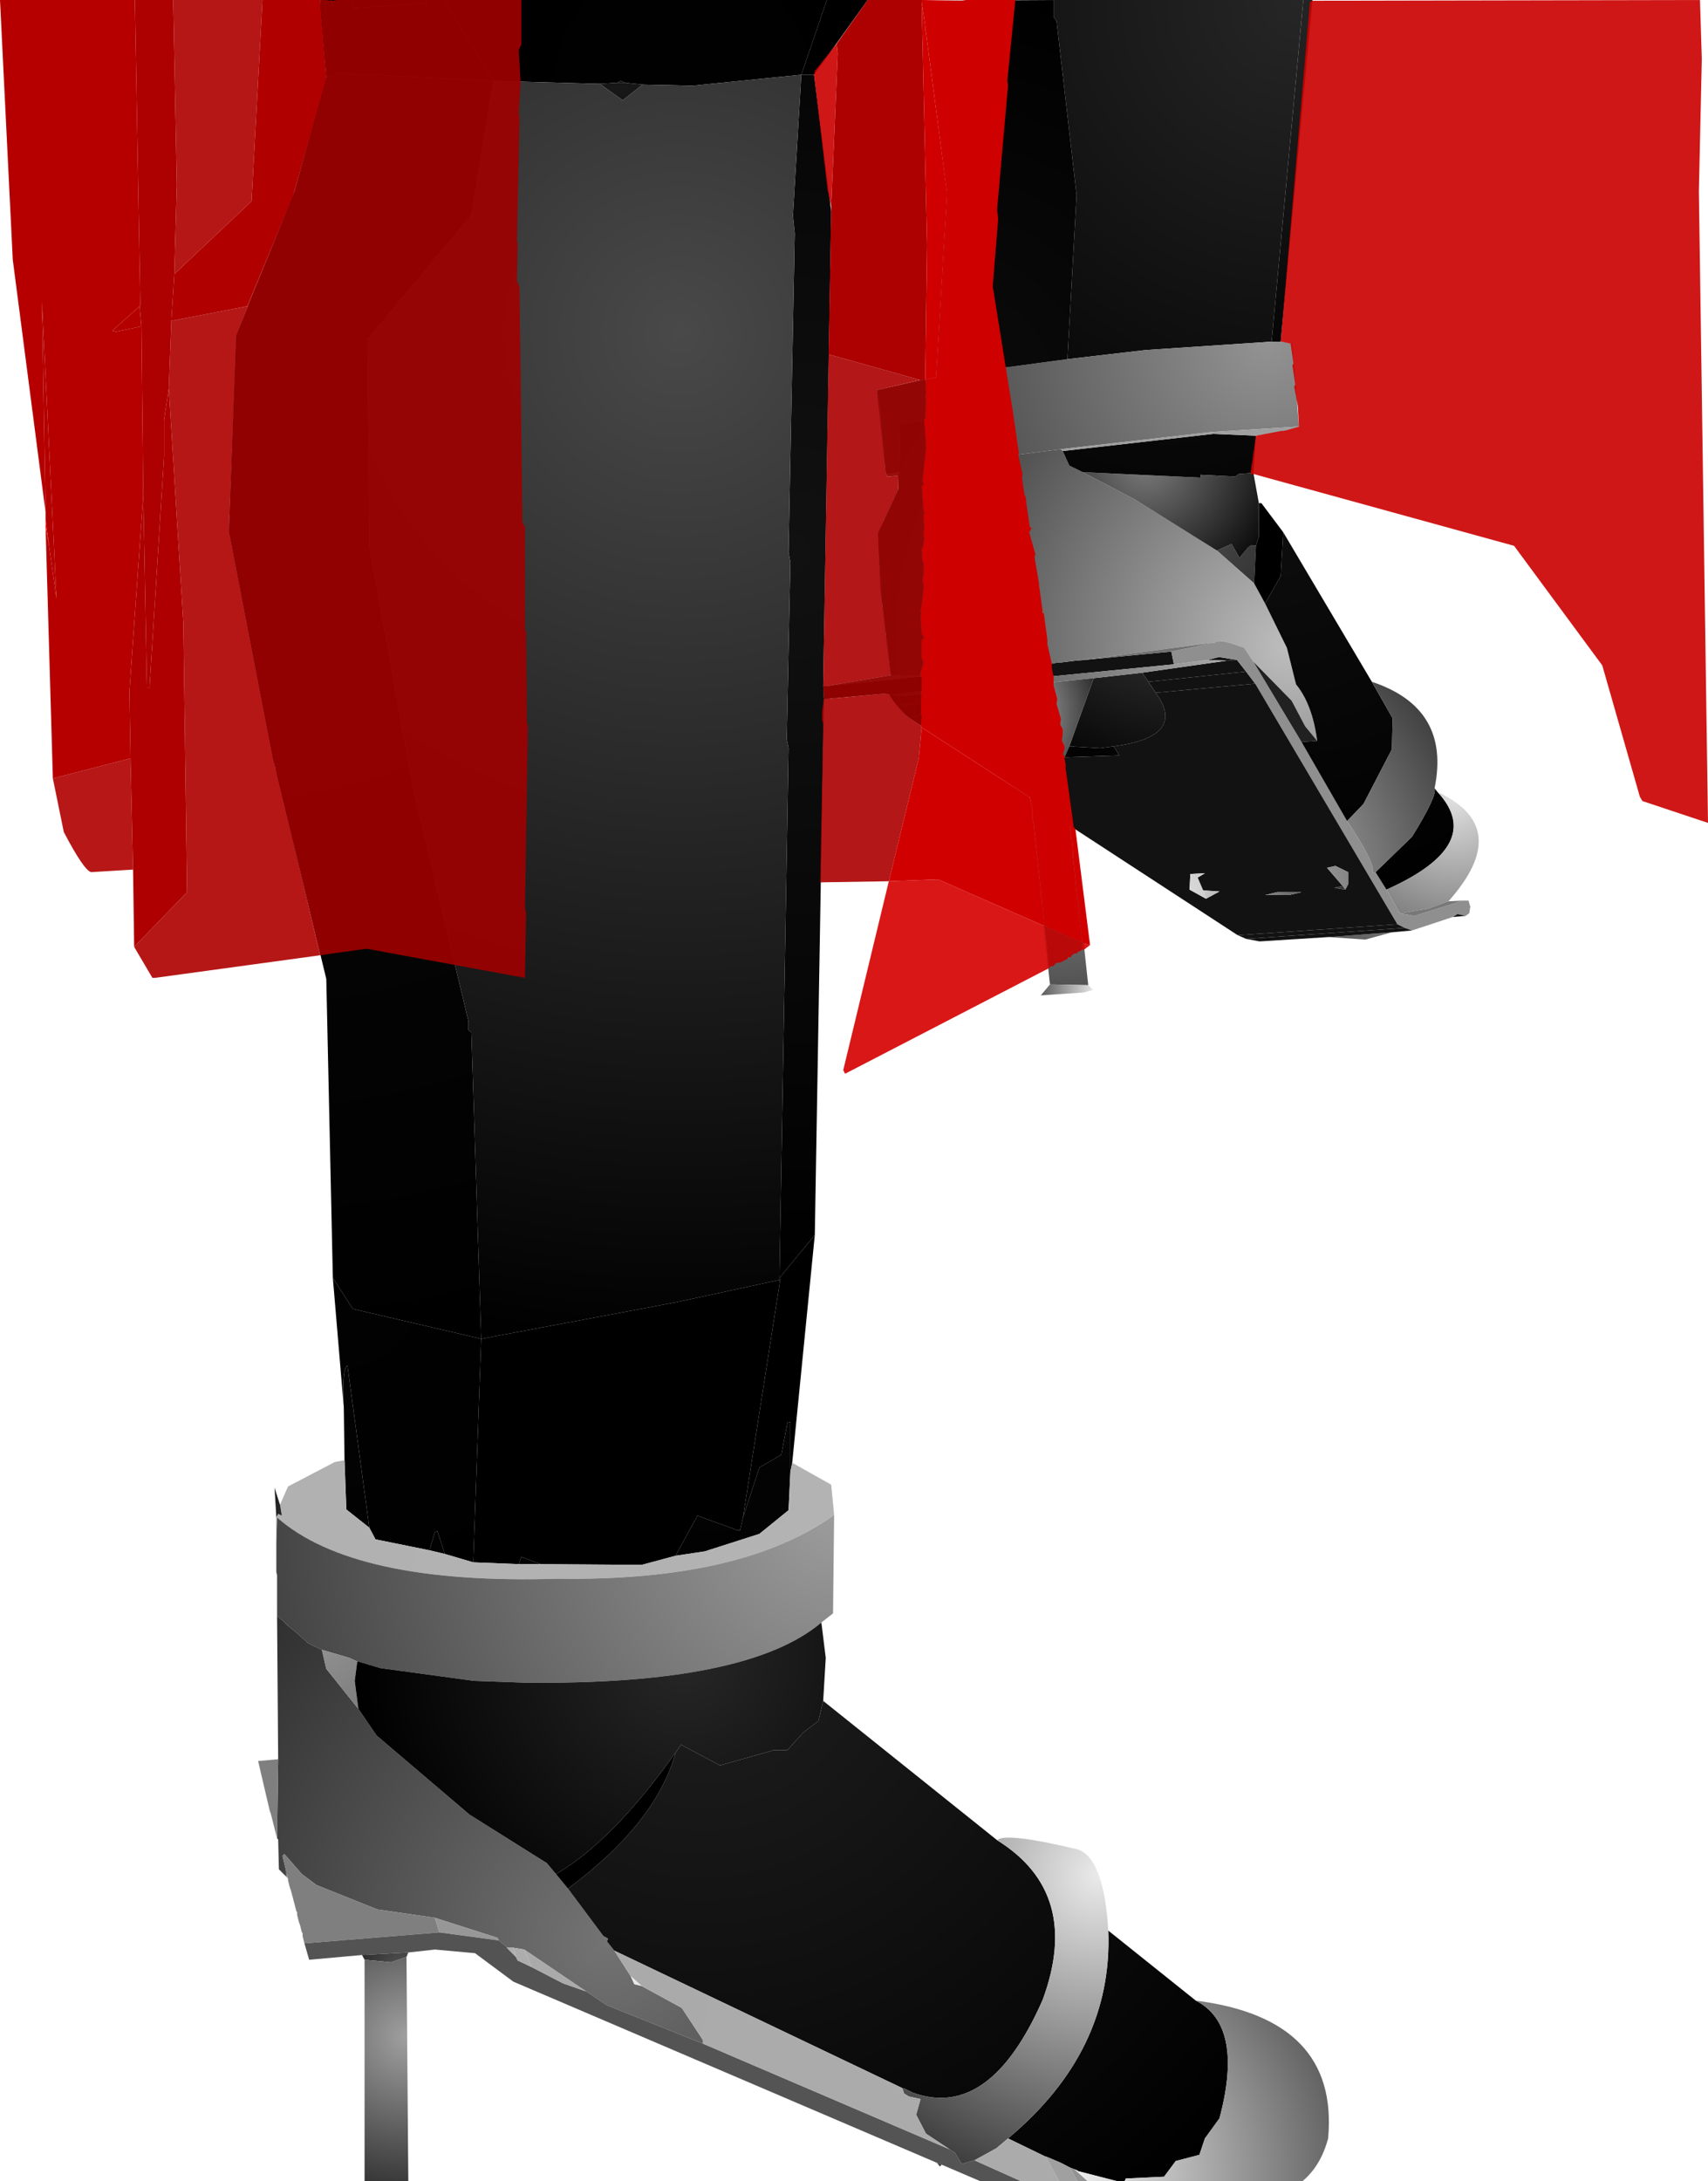 <?xml version="1.0" encoding="UTF-8" standalone="no"?>
<svg xmlns:xlink="http://www.w3.org/1999/xlink" height="299.1px" width="234.25px" xmlns="http://www.w3.org/2000/svg">
  <g transform="matrix(1.0, 0.0, 0.0, 1.0, 303.15, 300.0)">
    <path d="M-258.5 -300.0 L-257.75 -300.0 -257.5 -298.4 -257.75 -298.4 -258.5 -298.25 -258.5 -300.0 M-254.9 -300.0 L-244.9 -300.0 -244.5 -299.65 -245.0 -299.5 -245.4 -299.5 -254.65 -298.9 -254.9 -300.0" fill="url(#gradient0)" fill-rule="evenodd" stroke="none"/>
    <path d="M-258.4 -289.4 L-259.25 -299.15 -259.25 -300.0 -258.5 -300.0 -258.5 -298.25 -257.75 -298.4 -257.5 -298.4 -257.75 -300.0 -254.9 -300.0 -254.65 -298.9 -245.4 -299.5 -245.0 -299.5 -244.5 -299.65 -244.9 -300.0 -242.25 -300.0 -235.5 -288.9 -256.5 -290.0 -258.4 -289.4" fill="url(#gradient1)" fill-rule="evenodd" stroke="none"/>
    <path d="M-257.5 -124.75 L-258.4 -165.75 -265.75 -196.15 -271.75 -227.15 -270.75 -254.0 -262.75 -273.75 -258.4 -289.4 -256.5 -290.0 -235.5 -288.9 -238.5 -270.5 -252.75 -253.5 -252.5 -225.0 -246.4 -191.5 -238.9 -159.9 -238.9 -158.75 -238.5 -158.4 -237.15 -116.4 -254.75 -120.5 -257.5 -124.75" fill="url(#gradient2)" fill-rule="evenodd" stroke="none"/>
    <path d="M-242.25 -300.0 L-189.75 -300.0 -193.25 -289.75 -208.15 -288.25 -215.0 -288.4 -217.4 -288.65 -218.0 -288.9 -218.5 -288.65 -220.9 -288.5 -235.5 -288.9 -242.25 -300.0" fill="url(#gradient3)" fill-rule="evenodd" stroke="none"/>
    <path d="M-189.75 -300.0 L-184.15 -300.0 -191.5 -289.75 -193.25 -289.75 -189.75 -300.0" fill="url(#gradient4)" fill-rule="evenodd" stroke="none"/>
    <path d="M-190.15 -204.15 L-191.4 -130.65 -196.25 -124.75 -195.0 -197.4 -195.25 -198.65 -194.75 -222.9 -195.0 -224.25 -194.15 -268.0 -194.4 -270.4 -193.25 -289.75 -191.5 -289.75 -189.15 -271.0 -190.25 -205.9 -190.15 -204.15" fill="url(#gradient5)" fill-rule="evenodd" stroke="none"/>
    <path d="M-124.4 -300.0 L-128.75 -253.15 -146.0 -252.0 -156.75 -250.75 -155.5 -273.25 -158.25 -297.15 -158.65 -297.65 -158.65 -300.0 -124.4 -300.0" fill="url(#gradient6)" fill-rule="evenodd" stroke="none"/>
    <path d="M-128.75 -253.15 L-124.4 -300.0 -123.15 -300.0 -127.5 -253.15 -128.75 -253.15" fill="url(#gradient7)" fill-rule="evenodd" stroke="none"/>
    <path d="M-156.75 -250.75 L-146.0 -252.0 -128.75 -253.15 -127.5 -253.15 -125.9 -252.9 -125.0 -241.5 -137.0 -240.75 -157.65 -238.4 -169.5 -236.9 -170.75 -248.15 -170.75 -248.75 -169.75 -249.0 -156.75 -250.75 M-181.65 -235.0 L-182.9 -246.5 -174.75 -248.25 -174.15 -248.25 -174.15 -248.4 -173.5 -248.4 -175.5 -242.5 -179.65 -241.9 -179.75 -235.25 -181.65 -235.0" fill="url(#gradient8)" fill-rule="evenodd" stroke="none"/>
    <path d="M-218.5 -288.65 L-218.0 -288.9 -217.4 -288.65 -218.5 -288.65" fill="url(#gradient9)" fill-rule="evenodd" stroke="none"/>
    <path d="M-255.9 -99.75 L-256.0 -107.0 Q-256.3 -112.2 -255.5 -112.75 L-252.5 -90.5 -255.65 -93.0 -255.9 -99.75 M-217.4 -288.65 L-215.0 -288.4 -217.75 -286.25 -220.9 -288.5 -218.5 -288.65 -217.4 -288.65 M-201.25 -91.9 L-199.0 -98.75 -196.0 -100.5 -195.15 -104.9 -194.75 -105.0 -194.75 -98.15 -195.0 -92.9 -199.0 -89.65 -206.5 -87.25 -210.5 -86.65 -207.5 -92.15 -202.0 -90.15 -201.65 -90.15 -201.25 -91.9 M-244.25 -87.4 L-243.5 -89.9 -243.15 -90.0 -242.15 -86.9 -244.25 -87.4 M-229.0 -85.5 L-232.0 -85.5 -231.65 -86.5 -229.0 -85.5" fill="url(#gradient10)" fill-rule="evenodd" stroke="none"/>
    <path d="M-193.25 -289.75 L-194.4 -270.4 -194.15 -268.0 -195.0 -224.25 -194.75 -222.9 -195.25 -198.65 -195.0 -197.4 -196.25 -124.75 -196.15 -124.5 -210.5 -121.4 -237.15 -116.4 -238.5 -158.4 -238.9 -158.75 -238.9 -159.9 -246.4 -191.5 -252.5 -225.0 -252.75 -253.5 -238.5 -270.5 -235.5 -288.9 -220.9 -288.5 -217.75 -286.25 -215.0 -288.4 -208.15 -288.25 -193.25 -289.75" fill="url(#gradient11)" fill-rule="evenodd" stroke="none"/>
    <path d="M-237.15 -116.4 L-210.5 -121.4 -196.15 -124.5 -201.25 -91.9 -201.65 -90.15 -202.0 -90.15 -207.5 -92.15 -210.5 -86.65 -215.15 -85.4 -229.0 -85.5 -231.65 -86.5 -232.0 -85.5 -238.25 -85.75 -237.15 -116.4" fill="url(#gradient12)" fill-rule="evenodd" stroke="none"/>
    <path d="M-191.4 -130.65 L-194.5 -99.4 -194.75 -98.15 -194.75 -105.0 -195.15 -104.9 -196.0 -100.5 -199.0 -98.75 -201.25 -91.9 -196.15 -124.5 -196.25 -124.75 -191.4 -130.65" fill="url(#gradient13)" fill-rule="evenodd" stroke="none"/>
    <path d="M-181.75 -204.9 L-190.15 -204.15 -190.25 -205.9 -189.9 -205.9 -176.5 -207.25 -176.25 -207.25 -175.4 -207.4 -174.65 -207.4 -174.15 -207.5 -173.25 -207.5 -172.9 -207.65 -168.4 -208.0 -169.25 -206.15 -180.65 -204.75 -181.75 -204.9 M-155.5 -209.4 L-142.5 -210.65 -142.15 -208.9 -164.9 -206.65 -166.25 -208.25 -162.15 -208.65 -161.75 -208.75 -161.0 -208.75 -160.5 -208.9 -159.9 -208.9 -159.25 -209.0 -158.75 -209.0 -158.15 -209.15 -157.65 -209.15 -155.65 -209.4 -155.5 -209.4" fill="url(#gradient14)" fill-rule="evenodd" stroke="none"/>
    <path d="M-181.25 -204.75 L-181.75 -204.9 -180.65 -204.75 -181.25 -204.75 M-133.5 -209.5 L-134.9 -209.4 -137.5 -209.5 -136.0 -209.9 -133.5 -209.5" fill="url(#gradient15)" fill-rule="evenodd" stroke="none"/>
    <path d="M-180.15 -203.25 L-181.25 -204.75 -180.65 -204.75 -179.9 -204.5 -170.5 -205.25 -169.9 -204.25 -180.15 -203.25 M-145.65 -206.5 L-146.5 -207.75 -134.9 -209.4 -133.5 -209.5 -132.25 -207.9 -145.65 -206.5" fill="url(#gradient16)" fill-rule="evenodd" stroke="none"/>
    <path d="M-178.75 -201.75 L-180.15 -203.25 -169.9 -204.25 -168.5 -202.65 -178.75 -201.75 M-144.65 -205.0 L-145.65 -206.5 -132.25 -207.9 -131.0 -206.25 -144.65 -205.0" fill="url(#gradient17)" fill-rule="evenodd" stroke="none"/>
    <path d="M-136.25 -224.5 L-134.25 -225.4 -133.15 -223.5 -132.0 -224.9 -131.5 -225.25 -130.9 -225.15 -131.15 -220.0 -136.25 -224.5 M-146.5 -207.75 L-145.65 -206.5 -144.65 -205.0 Q-140.25 -199.0 -150.4 -197.65 L-152.25 -197.4 -156.5 -197.65 -153.15 -207.0 -146.5 -207.75 M-170.5 -205.25 L-169.15 -205.4 -168.25 -203.9 -168.15 -203.65 -166.4 -200.9 -167.25 -201.25 -168.5 -202.65 -169.9 -204.25 -170.5 -205.25" fill="url(#gradient18)" fill-rule="evenodd" stroke="none"/>
    <path d="M-181.0 -207.4 L-182.4 -219.15 -182.75 -226.9 -179.9 -233.0 -180.0 -234.75 -179.75 -235.25 -179.65 -241.9 -175.5 -242.5 -173.5 -248.4 -172.25 -252.0 -171.15 -250.9 -169.75 -249.0 -170.75 -248.75 -170.75 -248.15 -169.5 -236.9 -157.65 -238.4 -157.4 -238.15 -156.5 -236.15 -154.65 -235.25 -147.5 -231.5 -136.25 -224.5 -131.15 -220.0 -129.65 -217.25 -126.65 -211.15 -125.4 -206.15 Q-123.15 -203.4 -122.5 -198.4 L-124.15 -200.4 -126.0 -203.9 -131.25 -209.25 -132.5 -211.15 Q-136.0 -212.5 -136.5 -211.9 L-155.5 -209.4 -155.65 -209.4 -157.65 -209.15 -158.15 -209.15 -158.75 -209.0 -159.25 -209.0 -159.9 -208.9 -160.5 -208.9 -161.0 -208.75 -161.75 -208.75 -162.15 -208.65 -166.25 -208.25 -164.9 -206.65 -142.15 -208.9 -137.5 -209.5 -134.9 -209.4 -146.5 -207.75 -153.15 -207.0 -169.15 -205.4 -170.5 -205.25 -179.9 -204.5 -180.65 -204.75 -169.25 -206.15 -168.4 -208.0 -172.9 -207.65 -173.25 -207.5 -174.15 -207.5 -174.65 -207.4 -175.4 -207.4 -176.25 -207.25 -176.5 -207.25 -181.0 -207.4" fill="url(#gradient19)" fill-rule="evenodd" stroke="none"/>
    <path d="M-153.15 -207.0 L-156.5 -197.65 -157.15 -196.15 -157.4 -195.65 -162.25 -194.5 -166.4 -200.9 -168.15 -203.65 -168.25 -203.9 -169.15 -205.4 -153.15 -207.0" fill="url(#gradient20)" fill-rule="evenodd" stroke="none"/>
    <path d="M-102.5 -176.5 L-101.75 -176.5 -101.5 -175.65 -101.65 -174.75 -102.15 -174.4 -103.25 -174.65 -103.9 -174.25 -109.5 -172.4 -110.5 -172.75 -111.5 -173.25 -131.0 -206.25 -132.25 -207.9 -133.5 -209.5 -136.0 -209.9 -137.5 -209.5 -142.15 -208.9 -142.5 -210.65 -136.5 -211.9 Q-136.0 -212.5 -132.5 -211.15 L-131.25 -209.25 -124.65 -198.25 -118.4 -187.4 Q-114.4 -181.5 -114.9 -180.25 L-114.5 -180.4 -113.0 -178.0 -111.15 -174.75 -109.15 -174.4 -102.5 -176.5" fill="url(#gradient21)" fill-rule="evenodd" stroke="none"/>
    <path d="M-189.9 -205.9 L-181.0 -207.4 -176.5 -207.25 -189.9 -205.9 M-142.5 -210.65 L-155.5 -209.4 -136.5 -211.9 -142.5 -210.65" fill="url(#gradient22)" fill-rule="evenodd" stroke="none"/>
    <path d="M-131.25 -209.25 L-126.0 -203.9 -124.15 -200.4 -122.5 -198.4 -124.65 -198.25 -131.25 -209.25" fill="url(#gradient23)" fill-rule="evenodd" stroke="none"/>
    <path d="M-127.15 -227.0 L-115.0 -206.5 -112.15 -201.5 -112.25 -197.25 -116.15 -189.75 -118.4 -187.4 -124.65 -198.25 -122.5 -198.4 Q-123.15 -203.4 -125.4 -206.15 L-126.65 -211.15 -129.65 -217.25 -127.5 -221.0 -127.15 -227.0 M-106.4 -191.9 L-106.0 -191.4 Q-99.25 -184.15 -113.0 -178.0 L-114.5 -180.4 -109.5 -185.25 Q-106.0 -190.9 -106.4 -191.9 M-156.5 -197.65 L-152.25 -197.4 -150.4 -197.65 -149.65 -196.4 -157.15 -196.15 -156.5 -197.65" fill="url(#gradient24)" fill-rule="evenodd" stroke="none"/>
    <path d="M-130.5 -231.0 L-130.15 -231.0 -127.15 -227.0 -127.5 -221.0 -129.65 -217.25 -131.15 -220.0 -130.9 -225.15 -130.5 -226.4 -130.5 -231.0" fill="url(#gradient25)" fill-rule="evenodd" stroke="none"/>
    <path d="M-131.25 -235.15 L-130.5 -231.0 -130.5 -226.4 -130.9 -225.15 -131.5 -225.25 -132.0 -224.9 -133.15 -223.5 -134.25 -225.4 -136.25 -224.5 -147.5 -231.5 -154.65 -235.25 -138.5 -234.5 -138.5 -234.9 -133.75 -234.65 -133.25 -235.0 -131.25 -235.15" fill="url(#gradient26)" fill-rule="evenodd" stroke="none"/>
    <path d="M-130.9 -240.25 L-131.25 -235.15 -133.25 -235.0 -133.75 -234.65 -138.5 -234.9 -138.5 -234.5 -154.65 -235.25 -156.5 -236.15 -157.4 -238.15 -136.75 -240.5 -130.9 -240.25 M-171.15 -250.9 L-172.25 -252.0 -173.5 -248.4 -174.15 -248.4 -172.65 -264.75 -172.75 -267.15 -172.4 -267.65 -172.4 -270.75 -171.5 -278.5 -169.15 -273.75 -171.15 -250.9" fill="url(#gradient27)" fill-rule="evenodd" stroke="none"/>
    <path d="M-125.0 -241.5 L-126.65 -240.9 -130.9 -240.25 -136.75 -240.5 -157.4 -238.15 -157.65 -238.4 -137.0 -240.75 -125.0 -241.5 M-180.0 -234.75 L-181.4 -234.65 -181.65 -235.0 -179.75 -235.25 -180.0 -234.75" fill="url(#gradient28)" fill-rule="evenodd" stroke="none"/>
    <path d="M-158.65 -300.0 L-158.65 -297.65 -158.25 -297.15 -155.5 -273.25 -156.75 -250.75 -169.75 -249.0 -171.15 -250.9 -169.15 -273.75 -171.5 -278.5 -172.4 -270.75 -172.4 -267.65 -172.75 -267.15 -172.65 -264.75 -174.15 -248.4 -174.15 -248.25 -174.75 -248.25 -173.25 -273.5 -176.65 -299.9 -158.65 -300.0" fill="url(#gradient29)" fill-rule="evenodd" stroke="none"/>
    <path d="M-133.4 -171.75 L-156.25 -186.65 -157.4 -195.65 -157.15 -196.15 -149.65 -196.4 -150.4 -197.65 Q-140.25 -199.0 -144.65 -205.0 L-131.0 -206.25 -111.5 -173.25 -133.4 -171.75 M-161.9 -190.65 L-178.75 -201.75 -168.5 -202.65 -167.25 -201.25 -166.4 -200.9 -162.25 -194.5 -161.9 -190.65 M-128.0 -177.65 L-129.65 -177.25 -126.4 -177.25 -124.65 -177.65 -128.0 -177.65 M-118.65 -178.0 L-118.25 -178.75 -118.25 -180.4 -120.0 -181.25 -121.15 -181.0 -119.0 -178.5 -120.15 -178.25 -118.65 -178.0 M-138.15 -177.9 L-138.9 -179.65 -137.9 -180.25 -139.9 -180.15 -140.0 -178.0 -137.75 -176.75 -135.9 -177.75 -138.15 -177.9" fill="url(#gradient30)" fill-rule="evenodd" stroke="none"/>
    <path d="M-156.25 -186.65 L-153.9 -164.9 -159.15 -165.0 -161.9 -190.65 -162.25 -194.5 -157.4 -195.65 -156.25 -186.65" fill="url(#gradient31)" fill-rule="evenodd" stroke="none"/>
    <path d="M-115.0 -206.5 Q-104.15 -202.9 -106.4 -191.9 -106.0 -190.9 -109.5 -185.25 L-114.5 -180.4 -114.9 -180.25 Q-114.4 -181.5 -118.4 -187.4 L-116.15 -189.75 -112.25 -197.25 -112.15 -201.5 -115.0 -206.5 M-119.0 -178.5 L-121.15 -181.0 -120.0 -181.25 -118.25 -180.4 -118.25 -178.75 -118.65 -178.0 -119.0 -178.5 M-138.15 -177.9 L-137.75 -176.75 -140.0 -178.0 -139.9 -180.15 -137.9 -180.25 -138.9 -179.65 -138.15 -177.9" fill="url(#gradient32)" fill-rule="evenodd" stroke="none"/>
    <path d="M-106.0 -191.4 Q-95.5 -186.5 -104.5 -176.4 L-107.25 -175.4 -111.15 -174.75 -113.0 -178.0 Q-99.25 -184.15 -106.0 -191.4 M-112.25 -172.15 L-115.9 -171.15 -120.9 -171.5 -112.25 -172.15" fill="url(#gradient33)" fill-rule="evenodd" stroke="none"/>
    <path d="M-128.0 -177.65 L-124.65 -177.65 -126.4 -177.25 -129.65 -177.25 -128.0 -177.65 M-119.0 -178.5 L-118.65 -178.0 -120.15 -178.25 -119.0 -178.5 M-137.75 -176.75 L-138.15 -177.9 -135.9 -177.75 -137.75 -176.75" fill="url(#gradient34)" fill-rule="evenodd" stroke="none"/>
    <path d="M-102.15 -174.4 L-103.9 -174.25 -103.25 -174.65 -102.15 -174.4" fill="url(#gradient35)" fill-rule="evenodd" stroke="none"/>
    <path d="M-104.5 -176.4 L-102.5 -176.5 -109.15 -174.4 -111.15 -174.75 -107.25 -175.4 -104.5 -176.4" fill="url(#gradient36)" fill-rule="evenodd" stroke="none"/>
    <path d="M-132.25 -171.25 L-133.4 -171.75 -111.5 -173.25 -110.5 -172.75 -132.25 -171.25" fill="url(#gradient37)" fill-rule="evenodd" stroke="none"/>
    <path d="M-109.5 -172.4 L-112.25 -172.15 -120.9 -171.5 -130.4 -170.9 -132.25 -171.25 -110.5 -172.75 -109.5 -172.4" fill="url(#gradient38)" fill-rule="evenodd" stroke="none"/>
    <path d="M-153.9 -164.9 L-153.25 -164.25 -154.5 -163.9 -160.4 -163.5 -159.15 -165.0 -153.9 -164.9" fill="url(#gradient39)" fill-rule="evenodd" stroke="none"/>
    <path d="M-256.0 -107.0 L-257.5 -124.75 -254.75 -120.5 -237.15 -116.4 -238.25 -85.75 -242.15 -86.9 -243.15 -90.0 -243.5 -89.9 -244.25 -87.4 -251.65 -88.9 -252.5 -90.5 -255.5 -112.75 Q-256.3 -112.2 -256.0 -107.0" fill="url(#gradient40)" fill-rule="evenodd" stroke="none"/>
    <path d="M-194.5 -99.4 L-189.15 -96.4 -188.75 -92.25 Q-201.4 -83.15 -226.65 -83.5 -254.65 -82.65 -265.15 -91.9 L-265.25 -91.9 -265.0 -92.4 -264.5 -92.15 -264.75 -93.65 -263.65 -96.15 -257.25 -99.5 -255.9 -99.75 -255.65 -93.0 -252.5 -90.5 -251.65 -88.9 -244.25 -87.4 -242.15 -86.9 -238.25 -85.75 -232.0 -85.5 -229.0 -85.5 -215.15 -85.4 -210.5 -86.65 -206.5 -87.25 -199.0 -89.65 -195.0 -92.9 -194.75 -98.15 -194.5 -99.4" fill="url(#gradient41)" fill-rule="evenodd" stroke="none"/>
    <path d="M-188.75 -92.25 L-188.9 -78.75 -190.5 -77.5 Q-200.65 -68.9 -231.25 -69.25 L-238.15 -69.5 -251.0 -71.25 -254.0 -72.15 -254.15 -72.15 -255.25 -72.65 -259.0 -73.75 -260.9 -74.65 -262.25 -75.9 -263.9 -77.25 -264.25 -77.65 -265.15 -78.4 -265.15 -84.0 -265.25 -84.4 -265.25 -88.5 -265.15 -91.9 Q-254.65 -82.65 -226.65 -83.5 -201.4 -83.15 -188.75 -92.25" fill="url(#gradient42)" fill-rule="evenodd" stroke="none"/>
    <path d="M-265.25 -88.5 L-265.25 -91.9 -265.15 -91.9 -265.25 -88.5" fill="url(#gradient43)" fill-rule="evenodd" stroke="none"/>
    <path d="M-263.9 -42.65 L-264.9 -43.65 -265.0 -47.75 -265.15 -47.9 -265.0 -58.75 -265.15 -78.4 -264.25 -77.65 -263.9 -77.25 -262.25 -75.9 -260.9 -74.65 -259.0 -73.75 -258.4 -71.15 -254.0 -65.65 -251.5 -62.0 -238.75 -51.15 -228.15 -44.5 -226.9 -43.0 -225.25 -41.0 -220.4 -34.5 -219.75 -34.15 -219.9 -33.75 -218.9 -32.5 -216.65 -29.0 -216.15 -27.9 -215.15 -27.65 -209.65 -24.65 -206.75 -20.25 -206.75 -19.75 -219.9 -25.0 -222.75 -26.9 -231.25 -32.65 -232.75 -32.9 -233.65 -32.9 -233.65 -33.0 -234.75 -33.9 -234.9 -34.25 -243.5 -37.0 -251.4 -38.15 -259.75 -41.5 -261.75 -43.0 -264.15 -45.75 -264.4 -45.5 -263.9 -43.4 -263.9 -42.9 -263.9 -42.65 M-265.25 -91.9 L-265.5 -96.0 -264.75 -93.65 -264.5 -92.15 -265.0 -92.4 -265.25 -91.9" fill="url(#gradient44)" fill-rule="evenodd" stroke="none"/>
    <path d="M-261.4 -33.5 L-261.65 -34.5 -261.65 -34.9 -261.75 -35.0 -262.0 -36.0 -262.15 -36.4 -262.4 -37.4 -262.4 -37.75 -262.5 -37.9 -263.25 -40.75 -263.4 -41.15 -263.65 -42.15 -263.65 -42.4 -263.75 -42.5 -263.75 -42.9 -263.9 -42.9 -263.9 -43.4 -264.4 -45.5 -264.15 -45.75 -261.75 -43.0 -259.75 -41.5 -251.4 -38.15 -243.5 -37.0 -242.9 -35.0 -261.4 -33.5 M-265.15 -47.9 L-266.0 -51.25 -266.15 -51.65 -267.75 -58.5 -265.0 -58.75 -265.15 -47.9" fill="url(#gradient45)" fill-rule="evenodd" stroke="none"/>
    <path d="M-259.0 -73.75 L-255.25 -72.65 -254.15 -72.15 -254.5 -69.5 -254.0 -65.65 -258.4 -71.15 -259.0 -73.75" fill="url(#gradient46)" fill-rule="evenodd" stroke="none"/>
    <path d="M-190.5 -77.5 L-189.9 -72.65 -190.25 -66.75 -190.9 -64.0 -193.0 -62.4 -195.15 -60.0 -197.0 -60.0 -204.4 -57.9 -209.75 -60.75 -210.5 -59.65 Q-219.15 -47.5 -226.9 -43.0 L-228.15 -44.5 -238.75 -51.15 -251.5 -62.0 -254.0 -65.65 -254.5 -69.5 -254.15 -72.15 -254.0 -72.15 -251.0 -71.25 -238.15 -69.5 -231.25 -69.25 Q-200.65 -68.9 -190.5 -77.5" fill="url(#gradient47)" fill-rule="evenodd" stroke="none"/>
    <path d="M-190.25 -66.75 L-166.4 -47.65 Q-154.75 -40.4 -160.15 -25.75 -167.4 -9.25 -177.9 -13.0 L-179.25 -13.65 -179.4 -13.65 -218.9 -32.5 -219.9 -33.75 -219.75 -34.15 -220.4 -34.5 -225.25 -41.0 Q-213.15 -50.0 -210.5 -59.65 L-209.75 -60.75 -204.4 -57.9 -197.0 -60.0 -195.15 -60.0 -193.0 -62.4 -190.9 -64.0 -190.25 -66.75 M-151.15 -35.25 L-139.15 -25.65 Q-132.5 -22.25 -135.9 -9.5 L-137.9 -6.75 -138.65 -4.5 -141.9 -3.65 -143.5 -1.5 -148.75 -1.25 -148.9 -0.9 -150.0 -0.9 -155.25 -2.25 -155.5 -2.4 -155.75 -2.5 -156.4 -2.75 -157.65 -3.4 -159.65 -4.25 -159.75 -4.25 -164.9 -6.75 Q-150.5 -18.75 -151.15 -35.25" fill="url(#gradient48)" fill-rule="evenodd" stroke="none"/>
    <path d="M-210.5 -59.65 Q-213.15 -50.0 -225.25 -41.0 L-226.9 -43.0 Q-219.15 -47.5 -210.5 -59.65" fill="url(#gradient49)" fill-rule="evenodd" stroke="none"/>
    <path d="M-263.75 -42.5 L-263.9 -42.65 -263.9 -42.9 -263.75 -42.9 -263.75 -42.5" fill="url(#gradient50)" fill-rule="evenodd" stroke="none"/>
    <path d="M-242.9 -35.0 L-243.5 -37.0 -234.9 -34.25 -234.75 -33.9 -242.9 -35.0" fill="url(#gradient51)" fill-rule="evenodd" stroke="none"/>
    <path d="M-163.15 -0.9 L-168.75 -0.9 -174.0 -3.15 -174.65 -3.4 -232.75 -28.25 -238.0 -32.15 -243.5 -32.65 -247.15 -32.25 -253.5 -31.9 -260.75 -31.25 -261.4 -33.5 -242.9 -35.0 -234.75 -33.9 -233.65 -33.0 -233.65 -32.9 -232.4 -31.65 -232.15 -31.15 -230.25 -30.25 -225.9 -28.0 -222.75 -26.9 -219.9 -25.0 -206.75 -19.75 -172.9 -5.25 -172.15 -4.75 -171.25 -3.25 -169.5 -3.75 -163.15 -0.9" fill="url(#gradient52)" fill-rule="evenodd" stroke="none"/>
    <path d="M-166.4 -47.65 Q-165.25 -48.75 -155.4 -46.4 -151.75 -45.25 -151.15 -35.25 -150.5 -18.75 -164.9 -6.75 L-166.5 -5.4 -169.5 -3.75 -171.25 -3.25 -172.15 -4.75 -172.9 -5.25 -176.15 -7.4 -177.5 -10.0 -176.9 -12.15 -178.5 -12.5 -179.15 -12.9 -179.4 -13.65 -179.25 -13.65 -177.9 -13.0 Q-167.4 -9.25 -160.15 -25.75 -154.75 -40.4 -166.4 -47.65 M-174.0 -3.15 L-174.25 -2.9 -174.65 -3.4 -174.0 -3.15" fill="url(#gradient53)" fill-rule="evenodd" stroke="none"/>
    <path d="M-157.9 -0.9 L-163.15 -0.9 -169.5 -3.75 -166.5 -5.4 -164.9 -6.75 -159.75 -4.25 -157.9 -0.9 M-218.9 -32.5 L-179.4 -13.65 -179.15 -12.9 -178.5 -12.5 -176.9 -12.15 -177.5 -10.0 -176.15 -7.4 -172.9 -5.25 -206.75 -19.75 -206.75 -20.25 -209.65 -24.65 -215.15 -27.65 -216.65 -29.0 -218.9 -32.5 M-231.25 -32.65 L-222.75 -26.9 -225.9 -28.0 -230.25 -30.25 -231.25 -32.65" fill="url(#gradient54)" fill-rule="evenodd" stroke="none"/>
    <path d="M-247.15 -32.25 L-247.4 -31.65 -249.5 -30.9 -253.15 -31.25 -253.5 -31.9 -247.15 -32.25" fill="url(#gradient55)" fill-rule="evenodd" stroke="none"/>
    <path d="M-233.65 -32.9 L-232.75 -32.9 -232.4 -31.65 -233.65 -32.9" fill="url(#gradient56)" fill-rule="evenodd" stroke="none"/>
    <path d="M-232.75 -32.9 L-231.25 -32.65 -230.25 -30.25 -232.15 -31.15 -232.4 -31.65 -232.75 -32.9" fill="url(#gradient57)" fill-rule="evenodd" stroke="none"/>
    <path d="M-247.4 -31.65 L-247.15 -0.9 -253.15 -0.9 -253.15 -31.25 -249.5 -30.9 -247.4 -31.65" fill="url(#gradient58)" fill-rule="evenodd" stroke="none"/>
    <path d="M-215.15 -27.65 L-216.15 -27.9 -216.65 -29.0 -215.15 -27.65" fill="url(#gradient59)" fill-rule="evenodd" stroke="none"/>
    <path d="M-155.4 -0.9 L-157.9 -0.9 -159.75 -4.25 -159.65 -4.25 -157.65 -3.4 -156.4 -2.75 -155.4 -0.9" fill="url(#gradient60)" fill-rule="evenodd" stroke="none"/>
    <path d="M-154.0 -0.9 L-155.4 -0.9 -156.4 -2.75 -155.75 -2.5 -154.0 -0.9" fill="url(#gradient61)" fill-rule="evenodd" stroke="none"/>
    <path d="M-139.15 -25.65 Q-119.5 -23.15 -121.0 -6.75 -122.0 -3.0 -124.5 -0.9 L-148.9 -0.9 -148.75 -1.25 -143.5 -1.5 -141.9 -3.65 -138.65 -4.5 -137.9 -6.75 -135.9 -9.5 Q-132.5 -22.25 -139.15 -25.65 M-150.0 -0.9 L-154.0 -0.9 -155.75 -2.5 -155.5 -2.4 -155.25 -2.25 -150.0 -0.9" fill="url(#gradient62)" fill-rule="evenodd" stroke="none"/>
    <path d="M-189.5 -251.4 L-189.15 -271.65 -188.25 -292.65 -188.4 -294.0 -184.15 -300.0 -176.75 -300.0 -176.75 -299.75 -176.0 -266.4 -176.25 -247.9 -177.0 -247.9 -189.5 -251.4 M-284.65 -300.0 L-279.4 -300.0 -278.9 -274.65 -279.25 -262.4 -279.65 -256.0 -280.0 -246.75 -280.65 -242.4 -280.65 -237.4 -282.65 -205.65 -283.0 -205.65 -283.5 -232.0 -283.75 -255.25 -284.0 -258.0 -283.9 -258.15 -284.65 -300.0" fill="#ad0000" fill-rule="evenodd" stroke="none"/>
    <path d="M-259.25 -169.0 L-281.9 -165.9 -282.25 -165.9 -284.75 -170.15 -277.5 -177.65 -278.0 -214.5 -280.0 -246.75 -279.65 -256.0 -269.25 -258.0 -269.15 -258.0 -270.65 -254.15 -271.75 -227.65 -271.5 -226.0 -271.4 -225.75 -271.4 -225.5 -265.4 -194.65 -265.0 -193.5 -265.0 -193.4 -259.25 -169.0 M-279.4 -300.0 L-267.15 -300.0 -268.65 -272.4 -279.25 -262.4 -278.9 -274.65 -279.4 -300.0" fill="#ae0000" fill-opacity="0.91" fill-rule="evenodd" stroke="none"/>
    <path d="M-267.15 -300.0 L-259.25 -300.0 -258.4 -289.4 -258.65 -288.15 -263.0 -273.0 -269.25 -258.0 -279.65 -256.0 -279.25 -262.4 -268.65 -272.4 -267.15 -300.0" fill="#b00000" fill-rule="evenodd" stroke="none"/>
    <path d="M-259.25 -300.0 L-258.5 -300.0 -257.75 -299.9 -256.9 -300.0 -231.65 -300.0 -231.65 -293.9 -232.0 -293.15 -231.75 -288.75 -232.0 -284.5 -231.9 -283.9 -232.25 -266.9 -232.15 -266.65 -232.25 -261.5 -231.9 -260.65 -231.5 -228.4 -231.15 -227.75 -231.15 -213.65 -231.0 -213.4 -230.9 -201.0 -230.75 -200.5 -231.15 -175.4 -231.0 -174.9 -231.15 -165.9 -252.9 -169.9 -259.25 -169.0 -265.0 -193.4 -265.0 -193.5 -265.4 -194.65 -271.4 -225.5 -271.4 -225.75 -271.5 -226.0 -271.75 -227.65 -270.65 -254.15 -269.15 -258.0 -269.25 -258.0 -263.0 -273.0 -258.65 -288.15 -258.4 -289.4 -259.25 -300.0" fill="#9e0000" fill-opacity="0.91" fill-rule="evenodd" stroke="none"/>
    <path d="M-70.0 -300.0 L-69.75 -291.9 -70.15 -273.75 -68.9 -187.15 -77.9 -190.15 -78.25 -190.75 -83.4 -208.75 -95.5 -225.15 -131.25 -235.0 -131.65 -235.0 -130.9 -240.25 -127.4 -240.9 -127.15 -240.9 -126.65 -241.0 -125.0 -241.5 -125.15 -244.25 -125.65 -247.0 -125.5 -247.25 -125.9 -249.9 -125.75 -250.15 -126.15 -252.9 -127.5 -253.15 -123.5 -299.65 -123.25 -299.9 -70.0 -300.0 M-189.15 -271.65 L-189.65 -274.0 -191.5 -289.75 -191.4 -290.25 -188.4 -294.0 -188.25 -292.65 -189.15 -271.65" fill="#cb0000" fill-opacity="0.91" fill-rule="evenodd" stroke="none"/>
    <path d="M-176.75 -300.0 L-171.25 -299.9 -170.65 -300.0 -163.9 -300.0 -165.0 -288.9 -164.9 -288.25 -166.4 -271.25 -166.25 -270.0 -167.0 -260.75 -164.25 -243.65 -163.4 -237.75 -163.5 -237.65 -162.9 -234.9 -163.0 -234.65 -162.65 -232.15 -162.5 -231.9 -162.4 -231.25 -162.4 -231.0 -161.9 -227.65 -161.65 -227.65 -162.0 -227.0 -161.15 -224.0 -161.15 -223.9 -161.25 -223.75 -161.25 -223.5 -160.65 -220.0 -160.65 -219.75 -160.15 -216.15 -160.25 -216.0 -160.0 -215.9 -159.5 -212.25 -159.5 -211.65 -158.9 -209.0 -158.9 -208.4 -158.65 -207.15 -158.65 -206.0 -158.15 -204.15 -158.25 -203.5 -157.65 -201.4 -157.75 -200.65 -157.4 -200.0 -157.4 -199.25 -157.5 -198.65 -157.5 -198.4 -157.15 -197.65 -157.15 -197.25 -157.4 -196.5 -157.25 -196.5 -157.25 -196.4 -157.15 -196.4 -157.15 -196.0 -157.0 -195.15 -157.0 -194.65 -155.9 -186.65 -156.4 -186.65 -156.4 -186.25 -156.25 -185.65 -156.25 -184.9 -156.15 -184.9 -156.0 -183.15 -156.0 -182.65 -155.4 -176.75 -155.25 -176.25 -155.25 -175.75 -155.0 -175.0 -155.25 -175.0 -155.25 -174.9 -154.9 -172.65 -154.9 -172.15 -154.75 -171.15 -154.75 -170.75 -155.0 -170.9 -155.5 -171.0 -155.65 -171.25 -155.9 -171.25 -156.4 -171.4 -158.75 -172.5 -159.5 -172.75 -159.5 -172.9 -159.65 -173.0 -159.9 -173.0 -160.25 -176.65 -160.4 -177.25 -160.4 -177.9 -161.4 -187.15 -161.5 -187.5 -161.5 -188.9 -161.65 -189.4 -161.9 -190.65 -176.75 -200.25 -176.9 -200.5 -176.75 -201.9 -176.9 -201.9 -176.75 -207.15 -176.9 -207.25 -176.9 -207.75 -176.5 -209.15 -176.75 -209.75 -176.75 -212.25 -176.5 -212.4 -176.5 -212.75 -176.75 -213.0 -176.9 -215.65 -176.75 -216.0 -176.9 -216.15 -176.9 -216.4 -176.75 -217.0 -176.5 -219.25 -176.5 -220.0 -176.65 -220.5 -176.5 -221.0 -176.5 -222.75 -176.65 -223.15 -176.75 -224.65 -176.5 -225.25 -176.4 -226.25 -176.5 -226.5 -176.4 -227.75 -176.5 -229.25 -176.4 -229.75 -176.5 -230.0 -176.75 -233.4 -176.5 -233.5 -176.5 -233.75 -176.65 -234.0 -176.15 -238.65 -176.4 -242.4 -176.25 -242.65 -176.15 -244.9 -176.25 -245.65 -176.15 -245.9 -176.25 -247.9 -174.75 -248.25 -173.25 -273.5 -176.15 -295.5 -176.25 -295.9 -176.25 -296.4 -176.75 -299.75 -176.75 -300.0" fill="#cf0000" fill-rule="evenodd" stroke="none"/>
    <path d="M-155.9 -186.65 L-155.65 -186.25 -153.65 -170.4 -154.65 -170.65 -154.65 -170.75 -154.75 -170.75 -154.75 -171.15 -154.9 -172.15 -154.9 -172.65 -155.25 -174.9 -155.25 -175.0 -155.0 -175.0 -155.25 -175.75 -155.25 -176.25 -155.4 -176.75 -156.0 -182.65 -156.0 -183.15 -156.15 -184.9 -156.25 -184.9 -156.25 -185.65 -156.4 -186.25 -156.4 -186.65 -155.9 -186.65 M-176.75 -299.75 L-176.25 -296.4 -176.25 -295.9 -176.15 -295.5 -173.25 -273.5 -174.75 -248.25 -176.25 -247.9 -176.0 -266.4 -176.75 -299.75 M-176.75 -200.25 L-161.9 -190.65 -161.65 -189.4 -161.5 -188.9 -161.5 -187.5 -161.4 -187.15 -160.4 -177.9 -160.4 -177.25 -160.25 -176.65 -159.9 -173.0 -174.5 -179.4 -181.25 -179.15 -177.15 -196.0 -176.75 -200.25" fill="#d10000" fill-rule="evenodd" stroke="none"/>
    <path d="M-154.75 -169.75 L-154.9 -169.65 -155.4 -169.4 -155.4 -169.25 -155.75 -169.25 -156.15 -169.0 -156.25 -168.75 -156.65 -168.75 -156.75 -168.5 -157.75 -168.0 -158.15 -168.0 -158.5 -167.75 -158.65 -167.5 -159.0 -167.5 -159.25 -167.25 -159.9 -173.0 -159.65 -173.0 -159.5 -172.9 -159.5 -172.75 -158.75 -172.5 -156.4 -171.4 -155.9 -171.25 -155.65 -171.25 -155.5 -171.0 -155.0 -170.9 -154.75 -170.75 -154.65 -170.75 -154.65 -170.65 -154.75 -169.75" fill="#c10000" fill-opacity="0.91" fill-rule="evenodd" stroke="none"/>
    <path d="M-181.25 -179.15 L-190.65 -179.0 -190.25 -200.75 -190.4 -201.25 -190.4 -202.5 -190.15 -204.15 -189.4 -204.15 -188.75 -204.25 -188.5 -204.25 -181.75 -204.9 -181.25 -204.75 -178.75 -201.75 -176.9 -200.5 -176.75 -200.25 -177.15 -196.0 -181.25 -179.15 M-190.25 -205.9 L-189.5 -251.4 -177.0 -247.9 -182.9 -246.5 -182.4 -243.75 -181.65 -235.0 -181.5 -234.65 -181.0 -234.65 -180.4 -234.75 -180.0 -234.75 -180.0 -232.75 -181.75 -229.0 -181.9 -228.75 -182.65 -226.9 -182.65 -223.9 -182.5 -223.75 -182.5 -222.15 -182.4 -221.9 -182.4 -221.15 -182.25 -220.75 -182.25 -218.4 -182.15 -218.0 -182.15 -217.0 -181.9 -215.75 -181.9 -215.4 -181.75 -214.65 -181.65 -212.9 -181.4 -212.15 -181.4 -211.25 -181.25 -210.15 -181.25 -209.4 -181.15 -209.0 -181.15 -208.65 -181.0 -207.9 -181.0 -207.4 -189.9 -205.9 -190.25 -205.9" fill="#ab0000" fill-opacity="0.91" fill-rule="evenodd" stroke="none"/>
    <path d="M-190.15 -204.15 L-190.25 -205.9 -189.9 -205.9 -181.0 -207.4 -181.0 -207.9 -181.15 -208.65 -181.15 -209.0 -181.25 -209.4 -181.25 -210.15 -181.4 -211.25 -181.4 -212.15 -181.65 -212.9 -181.75 -214.65 -181.9 -215.4 -181.9 -215.75 -182.15 -217.0 -182.15 -218.0 -182.25 -218.4 -182.25 -220.75 -182.4 -221.15 -182.4 -221.9 -182.5 -222.15 -182.5 -223.75 -182.65 -223.9 -182.65 -226.9 -181.9 -228.75 -181.75 -229.0 -180.0 -232.75 -180.0 -234.75 -180.4 -234.75 -181.0 -234.65 -181.5 -234.65 -181.65 -235.0 -182.4 -243.75 -182.9 -246.5 -177.0 -247.9 -176.25 -247.9 -176.15 -245.9 -176.25 -245.65 -176.15 -244.9 -176.25 -242.65 -176.4 -242.4 -176.15 -238.65 -176.65 -234.0 -176.5 -233.75 -176.5 -233.5 -176.75 -233.4 -176.5 -230.0 -176.4 -229.75 -176.5 -229.25 -176.4 -227.75 -176.5 -226.5 -176.4 -226.25 -176.5 -225.25 -176.75 -224.65 -176.65 -223.15 -176.5 -222.75 -176.5 -221.0 -176.65 -220.5 -176.5 -220.0 -176.5 -219.25 -176.75 -217.0 -176.9 -216.4 -176.9 -216.15 -176.75 -216.0 -176.9 -215.65 -176.75 -213.0 -176.5 -212.75 -176.5 -212.4 -176.75 -212.25 -176.75 -209.75 -176.5 -209.15 -176.9 -207.75 -176.9 -207.25 -176.75 -207.15 -176.9 -201.9 -176.75 -201.9 -176.9 -200.5 -178.75 -201.75 -181.25 -204.75 -181.75 -204.9 -188.5 -204.25 -188.75 -204.25 -189.4 -204.15 -190.15 -204.15" fill="#9b0000" fill-opacity="0.91" fill-rule="evenodd" stroke="none"/>
    <path d="M-295.9 -193.25 L-296.9 -227.75 -296.4 -225.0 -295.4 -217.9 -297.4 -258.65 -296.9 -229.75 -301.4 -264.4 -303.15 -300.0 -284.65 -300.0 -283.9 -258.15 -284.0 -258.0 -287.75 -254.65 -287.25 -254.5 -283.75 -255.25 -283.5 -232.0 -285.4 -205.15 -285.25 -196.0 -295.9 -193.25" fill="#b60000" fill-rule="evenodd" stroke="none"/>
    <path d="M-296.9 -228.75 L-296.9 -229.75 -297.4 -258.65 -295.4 -217.9 -296.4 -225.0 -296.9 -228.75 M-284.0 -258.0 L-283.75 -255.25 -287.25 -254.5 -287.75 -254.65 -284.0 -258.0" fill="#b50000" fill-rule="evenodd" stroke="none"/>
    <path d="M-296.9 -227.75 L-296.9 -228.75 -296.4 -225.0 -296.9 -227.75" fill="#ed0000" fill-rule="evenodd" stroke="none"/>
    <path d="M-284.75 -170.15 L-284.9 -180.75 -285.25 -196.0 -285.4 -205.15 -283.5 -232.0 -283.0 -205.65 -282.65 -205.65 -280.65 -237.4 -280.65 -242.4 -280.0 -246.75 -278.0 -214.5 -277.5 -177.65 -284.75 -170.15" fill="#ae0000" fill-rule="evenodd" stroke="none"/>
    <path d="M-284.9 -180.75 L-290.65 -180.4 Q-291.65 -180.65 -294.4 -185.9 L-295.9 -193.25 -285.25 -196.0 -284.9 -180.75" fill="#b00000" fill-opacity="0.91" fill-rule="evenodd" stroke="none"/>
    <path d="M-153.65 -170.4 L-154.5 -169.75 -154.75 -169.75 -154.65 -170.65 -153.65 -170.4 M-159.25 -167.25 L-187.25 -152.75 -187.5 -153.25 -181.25 -179.15 -174.5 -179.4 -159.9 -173.0 -159.25 -167.25" fill="#d50000" fill-opacity="0.91" fill-rule="evenodd" stroke="none"/>
  </g>
  <defs>
    <radialGradient cx="0" cy="0" gradientTransform="matrix(0.017, 0.0, 0.0, 0.017, -244.9, -299.65)" gradientUnits="userSpaceOnUse" id="gradient0" r="819.2" spreadMethod="pad">
      <stop offset="0.0" stop-color="#000000"/>
      <stop offset="1.0" stop-color="#000000"/>
    </radialGradient>
    <radialGradient cx="0" cy="0" gradientTransform="matrix(0.032, 0.0, 0.0, 0.032, -259.2, -300.0)" gradientUnits="userSpaceOnUse" id="gradient1" r="819.2" spreadMethod="pad">
      <stop offset="0.0" stop-color="#000000"/>
      <stop offset="1.0" stop-color="#000000"/>
    </radialGradient>
    <radialGradient cx="0" cy="0" gradientTransform="matrix(0.173, 0.0, 0.0, 0.173, -270.65, -254.2)" gradientUnits="userSpaceOnUse" id="gradient2" r="819.2" spreadMethod="pad">
      <stop offset="0.0" stop-color="#0a0a0a"/>
      <stop offset="1.0" stop-color="#000000"/>
    </radialGradient>
    <radialGradient cx="0" cy="0" gradientTransform="matrix(0.043, 0.0, 0.0, 0.043, -209.5, -288.25)" gradientUnits="userSpaceOnUse" id="gradient3" r="819.2" spreadMethod="pad">
      <stop offset="0.0" stop-color="#010101"/>
      <stop offset="1.0" stop-color="#000000"/>
    </radialGradient>
    <radialGradient cx="0" cy="0" gradientTransform="matrix(0.013, 0.0, 0.0, 0.013, -189.8, -300.0)" gradientUnits="userSpaceOnUse" id="gradient4" r="819.2" spreadMethod="pad">
      <stop offset="0.0" stop-color="#000000"/>
      <stop offset="1.0" stop-color="#000000"/>
    </radialGradient>
    <radialGradient cx="0" cy="0" gradientTransform="matrix(0.121, 0.0, 0.0, 0.121, -194.9, -224.15)" gradientUnits="userSpaceOnUse" id="gradient5" r="819.2" spreadMethod="pad">
      <stop offset="0.0" stop-color="#111111"/>
      <stop offset="1.0" stop-color="#000000"/>
    </radialGradient>
    <radialGradient cx="0" cy="0" gradientTransform="matrix(0.08, 0.0, 0.0, 0.08, -125.1, -300.0)" gradientUnits="userSpaceOnUse" id="gradient6" r="819.2" spreadMethod="pad">
      <stop offset="0.0" stop-color="#262626"/>
      <stop offset="1.0" stop-color="#070707"/>
    </radialGradient>
    <radialGradient cx="0" cy="0" gradientTransform="matrix(0.065, 0.0, 0.0, 0.065, -124.6, -298.25)" gradientUnits="userSpaceOnUse" id="gradient7" r="819.2" spreadMethod="pad">
      <stop offset="0.0" stop-color="#242424"/>
      <stop offset="1.0" stop-color="#000000"/>
    </radialGradient>
    <radialGradient cx="0" cy="0" gradientTransform="matrix(0.068, 0.0, 0.0, 0.068, -129.4, -253.3)" gradientUnits="userSpaceOnUse" id="gradient8" r="819.2" spreadMethod="pad">
      <stop offset="0.0" stop-color="#939393"/>
      <stop offset="1.0" stop-color="#3b3b3b"/>
    </radialGradient>
    <radialGradient cx="0" cy="0" gradientTransform="matrix(0.028, 0.0, 0.0, 0.028, -207.25, -289.05)" gradientUnits="userSpaceOnUse" id="gradient9" r="819.2" spreadMethod="pad">
      <stop offset="0.0" stop-color="#181818"/>
      <stop offset="1.0" stop-color="#040404"/>
    </radialGradient>
    <radialGradient cx="0" cy="0" gradientTransform="matrix(0.27, 0.0, 0.0, 0.27, -205.55, -288.25)" gradientUnits="userSpaceOnUse" id="gradient10" r="819.2" spreadMethod="pad">
      <stop offset="0.0" stop-color="#181818"/>
      <stop offset="1.0" stop-color="#000000"/>
    </radialGradient>
    <radialGradient cx="0" cy="0" gradientTransform="matrix(0.171, 0.0, 0.0, 0.171, -210.1, -254.3)" gradientUnits="userSpaceOnUse" id="gradient11" r="819.2" spreadMethod="pad">
      <stop offset="0.0" stop-color="#494949"/>
      <stop offset="1.0" stop-color="#000000"/>
    </radialGradient>
    <radialGradient cx="0" cy="0" gradientTransform="matrix(0.078, 0.0, 0.0, 0.078, -238.5, -76.75)" gradientUnits="userSpaceOnUse" id="gradient12" r="819.2" spreadMethod="pad">
      <stop offset="0.0" stop-color="#000000"/>
      <stop offset="1.0" stop-color="#000000"/>
    </radialGradient>
    <radialGradient cx="0" cy="0" gradientTransform="matrix(0.06, 0.0, 0.0, 0.06, -202.95, -82.7)" gradientUnits="userSpaceOnUse" id="gradient13" r="819.2" spreadMethod="pad">
      <stop offset="0.0" stop-color="#000000"/>
      <stop offset="1.0" stop-color="#000000"/>
    </radialGradient>
    <radialGradient cx="0" cy="0" gradientTransform="matrix(0.06, 0.0, 0.0, 0.06, -142.15, -208.9)" gradientUnits="userSpaceOnUse" id="gradient14" r="819.2" spreadMethod="pad">
      <stop offset="0.0" stop-color="#121212"/>
      <stop offset="1.0" stop-color="#121212"/>
    </radialGradient>
    <radialGradient cx="0" cy="0" gradientTransform="matrix(0.061, 0.0, 0.0, 0.061, -133.35, -209.55)" gradientUnits="userSpaceOnUse" id="gradient15" r="819.2" spreadMethod="pad">
      <stop offset="0.0" stop-color="#121212"/>
      <stop offset="1.0" stop-color="#121212"/>
    </radialGradient>
    <radialGradient cx="0" cy="0" gradientTransform="matrix(0.06, 0.0, 0.0, 0.06, -132.25, -207.95)" gradientUnits="userSpaceOnUse" id="gradient16" r="819.2" spreadMethod="pad">
      <stop offset="0.0" stop-color="#121212"/>
      <stop offset="1.0" stop-color="#121212"/>
    </radialGradient>
    <radialGradient cx="0" cy="0" gradientTransform="matrix(0.06, 0.0, 0.0, 0.06, -131.0, -206.35)" gradientUnits="userSpaceOnUse" id="gradient17" r="819.2" spreadMethod="pad">
      <stop offset="0.0" stop-color="#121212"/>
      <stop offset="1.0" stop-color="#121212"/>
    </radialGradient>
    <radialGradient cx="0" cy="0" gradientTransform="matrix(0.046, 0.0, 0.0, 0.046, -140.5, -227.4)" gradientUnits="userSpaceOnUse" id="gradient18" r="819.2" spreadMethod="pad">
      <stop offset="0.0" stop-color="#4d4d4d"/>
      <stop offset="1.0" stop-color="#000000"/>
    </radialGradient>
    <radialGradient cx="0" cy="0" gradientTransform="matrix(0.075, 0.0, 0.0, 0.075, -126.7, -211.35)" gradientUnits="userSpaceOnUse" id="gradient19" r="819.2" spreadMethod="pad">
      <stop offset="0.0" stop-color="#bdbdbd"/>
      <stop offset="1.0" stop-color="#2a2a2a"/>
    </radialGradient>
    <radialGradient cx="0" cy="0" gradientTransform="matrix(0.019, 0.0, 0.0, 0.019, -167.0, -202.1)" gradientUnits="userSpaceOnUse" id="gradient20" r="819.2" spreadMethod="pad">
      <stop offset="0.0" stop-color="#dedede"/>
      <stop offset="1.0" stop-color="#242424"/>
    </radialGradient>
    <radialGradient cx="0" cy="0" gradientTransform="matrix(0.058, 0.0, 0.0, 0.058, -133.35, -209.55)" gradientUnits="userSpaceOnUse" id="gradient21" r="819.2" spreadMethod="pad">
      <stop offset="0.0" stop-color="#8f8f8f"/>
      <stop offset="1.0" stop-color="#8f8f8f"/>
    </radialGradient>
    <radialGradient cx="0" cy="0" gradientTransform="matrix(0.068, 0.0, 0.0, 0.068, -135.5, -212.1)" gradientUnits="userSpaceOnUse" id="gradient22" r="819.2" spreadMethod="pad">
      <stop offset="0.0" stop-color="#717171"/>
      <stop offset="1.0" stop-color="#707070"/>
    </radialGradient>
    <radialGradient cx="0" cy="0" gradientTransform="matrix(0.021, 0.0, 0.0, 0.021, -138.65, -202.65)" gradientUnits="userSpaceOnUse" id="gradient23" r="819.2" spreadMethod="pad">
      <stop offset="0.0" stop-color="#212121"/>
      <stop offset="1.0" stop-color="#212121"/>
    </radialGradient>
    <radialGradient cx="0" cy="0" gradientTransform="matrix(0.065, 0.0, 0.0, 0.065, -127.2, -227.1)" gradientUnits="userSpaceOnUse" id="gradient24" r="819.2" spreadMethod="pad">
      <stop offset="0.0" stop-color="#0d0d0d"/>
      <stop offset="1.0" stop-color="#000000"/>
    </radialGradient>
    <radialGradient cx="0" cy="0" gradientTransform="matrix(0.03, 0.0, 0.0, 0.03, -148.55, -215.65)" gradientUnits="userSpaceOnUse" id="gradient25" r="819.2" spreadMethod="pad">
      <stop offset="0.0" stop-color="#000000"/>
      <stop offset="1.0" stop-color="#000000"/>
    </radialGradient>
    <radialGradient cx="0" cy="0" gradientTransform="matrix(0.025, 0.0, 0.0, 0.025, -146.05, -236.6)" gradientUnits="userSpaceOnUse" id="gradient26" r="819.2" spreadMethod="pad">
      <stop offset="0.0" stop-color="#7c7c7c"/>
      <stop offset="1.0" stop-color="#020202"/>
    </radialGradient>
    <radialGradient cx="0" cy="0" gradientTransform="matrix(0.059, 0.0, 0.0, 0.059, -143.4, -268.35)" gradientUnits="userSpaceOnUse" id="gradient27" r="819.2" spreadMethod="pad">
      <stop offset="0.0" stop-color="#101010"/>
      <stop offset="1.0" stop-color="#020202"/>
    </radialGradient>
    <radialGradient cx="0" cy="0" gradientTransform="matrix(0.062, 0.0, 0.0, 0.062, -131.15, -240.25)" gradientUnits="userSpaceOnUse" id="gradient28" r="819.2" spreadMethod="pad">
      <stop offset="0.0" stop-color="#9f9f9f"/>
      <stop offset="1.0" stop-color="#9c9c9c"/>
    </radialGradient>
    <radialGradient cx="0" cy="0" gradientTransform="matrix(0.071, 0.0, 0.0, 0.071, -174.95, -244.5)" gradientUnits="userSpaceOnUse" id="gradient29" r="819.2" spreadMethod="pad">
      <stop offset="0.0" stop-color="#0c0c0c"/>
      <stop offset="1.0" stop-color="#000000"/>
    </radialGradient>
    <radialGradient cx="0" cy="0" gradientTransform="matrix(0.089, 0.0, 0.0, 0.089, -111.5, -173.35)" gradientUnits="userSpaceOnUse" id="gradient30" r="819.2" spreadMethod="pad">
      <stop offset="0.0" stop-color="#121212"/>
      <stop offset="1.0" stop-color="#121212"/>
    </radialGradient>
    <radialGradient cx="0" cy="0" gradientTransform="matrix(0.04, 0.0, 0.0, 0.04, -157.4, -196.6)" gradientUnits="userSpaceOnUse" id="gradient31" r="819.2" spreadMethod="pad">
      <stop offset="0.0" stop-color="#b3b3b3"/>
      <stop offset="1.0" stop-color="#505050"/>
    </radialGradient>
    <radialGradient cx="0" cy="0" gradientTransform="matrix(0.049, 0.0, 0.0, 0.049, -140.1, -178.25)" gradientUnits="userSpaceOnUse" id="gradient32" r="819.2" spreadMethod="pad">
      <stop offset="0.0" stop-color="#d9d9d9"/>
      <stop offset="1.0" stop-color="#414141"/>
    </radialGradient>
    <radialGradient cx="0" cy="0" gradientTransform="matrix(0.032, 0.0, 0.0, 0.032, -103.75, -190.35)" gradientUnits="userSpaceOnUse" id="gradient33" r="819.2" spreadMethod="pad">
      <stop offset="0.0" stop-color="#dfdfdf"/>
      <stop offset="1.0" stop-color="#505050"/>
    </radialGradient>
    <radialGradient cx="0" cy="0" gradientTransform="matrix(0.026, 0.0, 0.0, 0.026, -140.1, -178.25)" gradientUnits="userSpaceOnUse" id="gradient34" r="819.2" spreadMethod="pad">
      <stop offset="0.0" stop-color="#d9d9d9"/>
      <stop offset="1.0" stop-color="#353535"/>
    </radialGradient>
    <radialGradient cx="0" cy="0" gradientTransform="matrix(0.026, 0.0, 0.0, 0.026, -101.85, -174.45)" gradientUnits="userSpaceOnUse" id="gradient35" r="819.2" spreadMethod="pad">
      <stop offset="0.0" stop-color="#121212"/>
      <stop offset="1.0" stop-color="#121212"/>
    </radialGradient>
    <radialGradient cx="0" cy="0" gradientTransform="matrix(0.036, 0.0, 0.0, 0.036, -101.95, -176.65)" gradientUnits="userSpaceOnUse" id="gradient36" r="819.2" spreadMethod="pad">
      <stop offset="0.0" stop-color="#787878"/>
      <stop offset="1.0" stop-color="#767676"/>
    </radialGradient>
    <radialGradient cx="0" cy="0" gradientTransform="matrix(0.028, 0.0, 0.0, 0.028, -110.3, -172.8)" gradientUnits="userSpaceOnUse" id="gradient37" r="819.2" spreadMethod="pad">
      <stop offset="0.0" stop-color="#121212"/>
      <stop offset="1.0" stop-color="#121212"/>
    </radialGradient>
    <radialGradient cx="0" cy="0" gradientTransform="matrix(0.028, 0.0, 0.0, 0.028, -109.15, -172.45)" gradientUnits="userSpaceOnUse" id="gradient38" r="819.2" spreadMethod="pad">
      <stop offset="0.0" stop-color="#121212"/>
      <stop offset="1.0" stop-color="#121212"/>
    </radialGradient>
    <radialGradient cx="0" cy="0" gradientTransform="matrix(0.009, 0.0, 0.0, 0.009, -153.3, -164.4)" gradientUnits="userSpaceOnUse" id="gradient39" r="819.2" spreadMethod="pad">
      <stop offset="0.0" stop-color="#e4e4e4"/>
      <stop offset="1.0" stop-color="#555555"/>
    </radialGradient>
    <radialGradient cx="0" cy="0" gradientTransform="matrix(0.064, 0.0, 0.0, 0.064, -257.55, -125.3)" gradientUnits="userSpaceOnUse" id="gradient40" r="819.2" spreadMethod="pad">
      <stop offset="0.0" stop-color="#020202"/>
      <stop offset="1.0" stop-color="#000000"/>
    </radialGradient>
    <radialGradient cx="0" cy="0" gradientTransform="matrix(0.086, 0.0, 0.0, 0.086, -195.15, -99.85)" gradientUnits="userSpaceOnUse" id="gradient41" r="819.2" spreadMethod="pad">
      <stop offset="0.0" stop-color="#b3b3b3"/>
      <stop offset="1.0" stop-color="#b1b1b1"/>
    </radialGradient>
    <radialGradient cx="0" cy="0" gradientTransform="matrix(0.095, 0.0, 0.0, 0.095, -188.8, -92.45)" gradientUnits="userSpaceOnUse" id="gradient42" r="819.2" spreadMethod="pad">
      <stop offset="0.0" stop-color="#9c9c9c"/>
      <stop offset="1.0" stop-color="#444444"/>
    </radialGradient>
    <radialGradient cx="0" cy="0" gradientTransform="matrix(0.013, 0.0, 0.0, 0.013, -263.65, -89.4)" gradientUnits="userSpaceOnUse" id="gradient43" r="819.2" spreadMethod="pad">
      <stop offset="0.0" stop-color="#a1a1a1"/>
      <stop offset="1.0" stop-color="#212121"/>
    </radialGradient>
    <radialGradient cx="0" cy="0" gradientTransform="matrix(0.094, 0.0, 0.0, 0.094, -220.0, -34.25)" gradientUnits="userSpaceOnUse" id="gradient44" r="819.2" spreadMethod="pad">
      <stop offset="0.0" stop-color="#737373"/>
      <stop offset="1.0" stop-color="#212121"/>
    </radialGradient>
    <radialGradient cx="0" cy="0" gradientTransform="matrix(0.034, 0.0, 0.0, 0.034, -261.1, -33.5)" gradientUnits="userSpaceOnUse" id="gradient45" r="819.2" spreadMethod="pad">
      <stop offset="0.0" stop-color="#7f7f7f"/>
      <stop offset="1.0" stop-color="#7f7f7f"/>
    </radialGradient>
    <radialGradient cx="0" cy="0" gradientTransform="matrix(0.016, 0.0, 0.0, 0.016, -259.55, -75.2)" gradientUnits="userSpaceOnUse" id="gradient46" r="819.2" spreadMethod="pad">
      <stop offset="0.0" stop-color="#929292"/>
      <stop offset="1.0" stop-color="#7a7a7a"/>
    </radialGradient>
    <radialGradient cx="0" cy="0" gradientTransform="matrix(0.055, 0.0, 0.0, 0.055, -209.25, -72.8)" gradientUnits="userSpaceOnUse" id="gradient47" r="819.2" spreadMethod="pad">
      <stop offset="0.0" stop-color="#272727"/>
      <stop offset="1.0" stop-color="#000000"/>
    </radialGradient>
    <radialGradient cx="0" cy="0" gradientTransform="matrix(0.121, 0.0, 0.0, 0.121, -206.9, -76.1)" gradientUnits="userSpaceOnUse" id="gradient48" r="819.2" spreadMethod="pad">
      <stop offset="0.0" stop-color="#1f1f1f"/>
      <stop offset="1.0" stop-color="#000000"/>
    </radialGradient>
    <radialGradient cx="0" cy="0" gradientTransform="matrix(0.029, 0.0, 0.0, 0.029, -222.65, -62.35)" gradientUnits="userSpaceOnUse" id="gradient49" r="819.2" spreadMethod="pad">
      <stop offset="0.0" stop-color="#000000"/>
      <stop offset="1.0" stop-color="#000000"/>
    </radialGradient>
    <radialGradient cx="0" cy="0" gradientTransform="matrix(0.032, 0.0, 0.0, 0.032, -267.35, -56.8)" gradientUnits="userSpaceOnUse" id="gradient50" r="819.2" spreadMethod="pad">
      <stop offset="0.0" stop-color="#818181"/>
      <stop offset="1.0" stop-color="#818181"/>
    </radialGradient>
    <radialGradient cx="0" cy="0" gradientTransform="matrix(0.033, 0.0, 0.0, 0.033, -244.15, -58.8)" gradientUnits="userSpaceOnUse" id="gradient51" r="819.2" spreadMethod="pad">
      <stop offset="0.0" stop-color="#989898"/>
      <stop offset="1.0" stop-color="#979797"/>
    </radialGradient>
    <radialGradient cx="0" cy="0" gradientTransform="matrix(0.126, 0.0, 0.0, 0.126, -163.2, -1.0)" gradientUnits="userSpaceOnUse" id="gradient52" r="819.2" spreadMethod="pad">
      <stop offset="0.0" stop-color="#545454"/>
      <stop offset="1.0" stop-color="#535353"/>
    </radialGradient>
    <radialGradient cx="0" cy="0" gradientTransform="matrix(0.055, 0.0, 0.0, 0.055, -152.55, -42.9)" gradientUnits="userSpaceOnUse" id="gradient53" r="819.2" spreadMethod="pad">
      <stop offset="0.0" stop-color="#eaeaea"/>
      <stop offset="1.0" stop-color="#393939"/>
    </radialGradient>
    <radialGradient cx="0" cy="0" gradientTransform="matrix(0.107, 0.0, 0.0, 0.107, -164.05, -11.8)" gradientUnits="userSpaceOnUse" id="gradient54" r="819.2" spreadMethod="pad">
      <stop offset="0.0" stop-color="#ababab"/>
      <stop offset="1.0" stop-color="#aaaaaa"/>
    </radialGradient>
    <radialGradient cx="0" cy="0" gradientTransform="matrix(0.009, 0.0, 0.0, 0.009, -248.25, -30.4)" gradientUnits="userSpaceOnUse" id="gradient55" r="819.2" spreadMethod="pad">
      <stop offset="0.0" stop-color="#515151"/>
      <stop offset="1.0" stop-color="#212121"/>
    </radialGradient>
    <radialGradient cx="0" cy="0" gradientTransform="matrix(0.033, 0.0, 0.0, 0.033, -234.7, -33.9)" gradientUnits="userSpaceOnUse" id="gradient56" r="819.2" spreadMethod="pad">
      <stop offset="0.0" stop-color="#aeaeae"/>
      <stop offset="1.0" stop-color="#aeaeae"/>
    </radialGradient>
    <radialGradient cx="0" cy="0" gradientTransform="matrix(0.033, 0.0, 0.0, 0.033, -232.25, -31.4)" gradientUnits="userSpaceOnUse" id="gradient57" r="819.2" spreadMethod="pad">
      <stop offset="0.0" stop-color="#adadad"/>
      <stop offset="1.0" stop-color="#adadad"/>
    </radialGradient>
    <radialGradient cx="0" cy="0" gradientTransform="matrix(0.025, 0.0, 0.0, 0.025, -247.3, -20.65)" gradientUnits="userSpaceOnUse" id="gradient58" r="819.2" spreadMethod="pad">
      <stop offset="0.0" stop-color="#a0a0a0"/>
      <stop offset="1.0" stop-color="#373737"/>
    </radialGradient>
    <radialGradient cx="0" cy="0" gradientTransform="matrix(0.052, 0.0, 0.0, 0.052, -223.45, -32.35)" gradientUnits="userSpaceOnUse" id="gradient59" r="819.2" spreadMethod="pad">
      <stop offset="0.0" stop-color="#eeeeee"/>
      <stop offset="1.0" stop-color="#d8d8d8"/>
    </radialGradient>
    <radialGradient cx="0" cy="0" gradientTransform="matrix(0.017, 0.0, 0.0, 0.017, -164.05, -11.8)" gradientUnits="userSpaceOnUse" id="gradient60" r="819.2" spreadMethod="pad">
      <stop offset="0.0" stop-color="#a0a0a0"/>
      <stop offset="1.0" stop-color="#a0a0a0"/>
    </radialGradient>
    <radialGradient cx="0" cy="0" gradientTransform="matrix(0.015, 0.0, 0.0, 0.015, -161.4, -11.25)" gradientUnits="userSpaceOnUse" id="gradient61" r="819.2" spreadMethod="pad">
      <stop offset="0.0" stop-color="#939393"/>
      <stop offset="1.0" stop-color="#939393"/>
    </radialGradient>
    <radialGradient cx="0" cy="0" gradientTransform="matrix(0.044, 0.0, 0.0, 0.044, -155.75, -2.05)" gradientUnits="userSpaceOnUse" id="gradient62" r="819.2" spreadMethod="pad">
      <stop offset="0.0" stop-color="#f0f0f0"/>
      <stop offset="1.0" stop-color="#646464"/>
    </radialGradient>
  </defs>
</svg>
